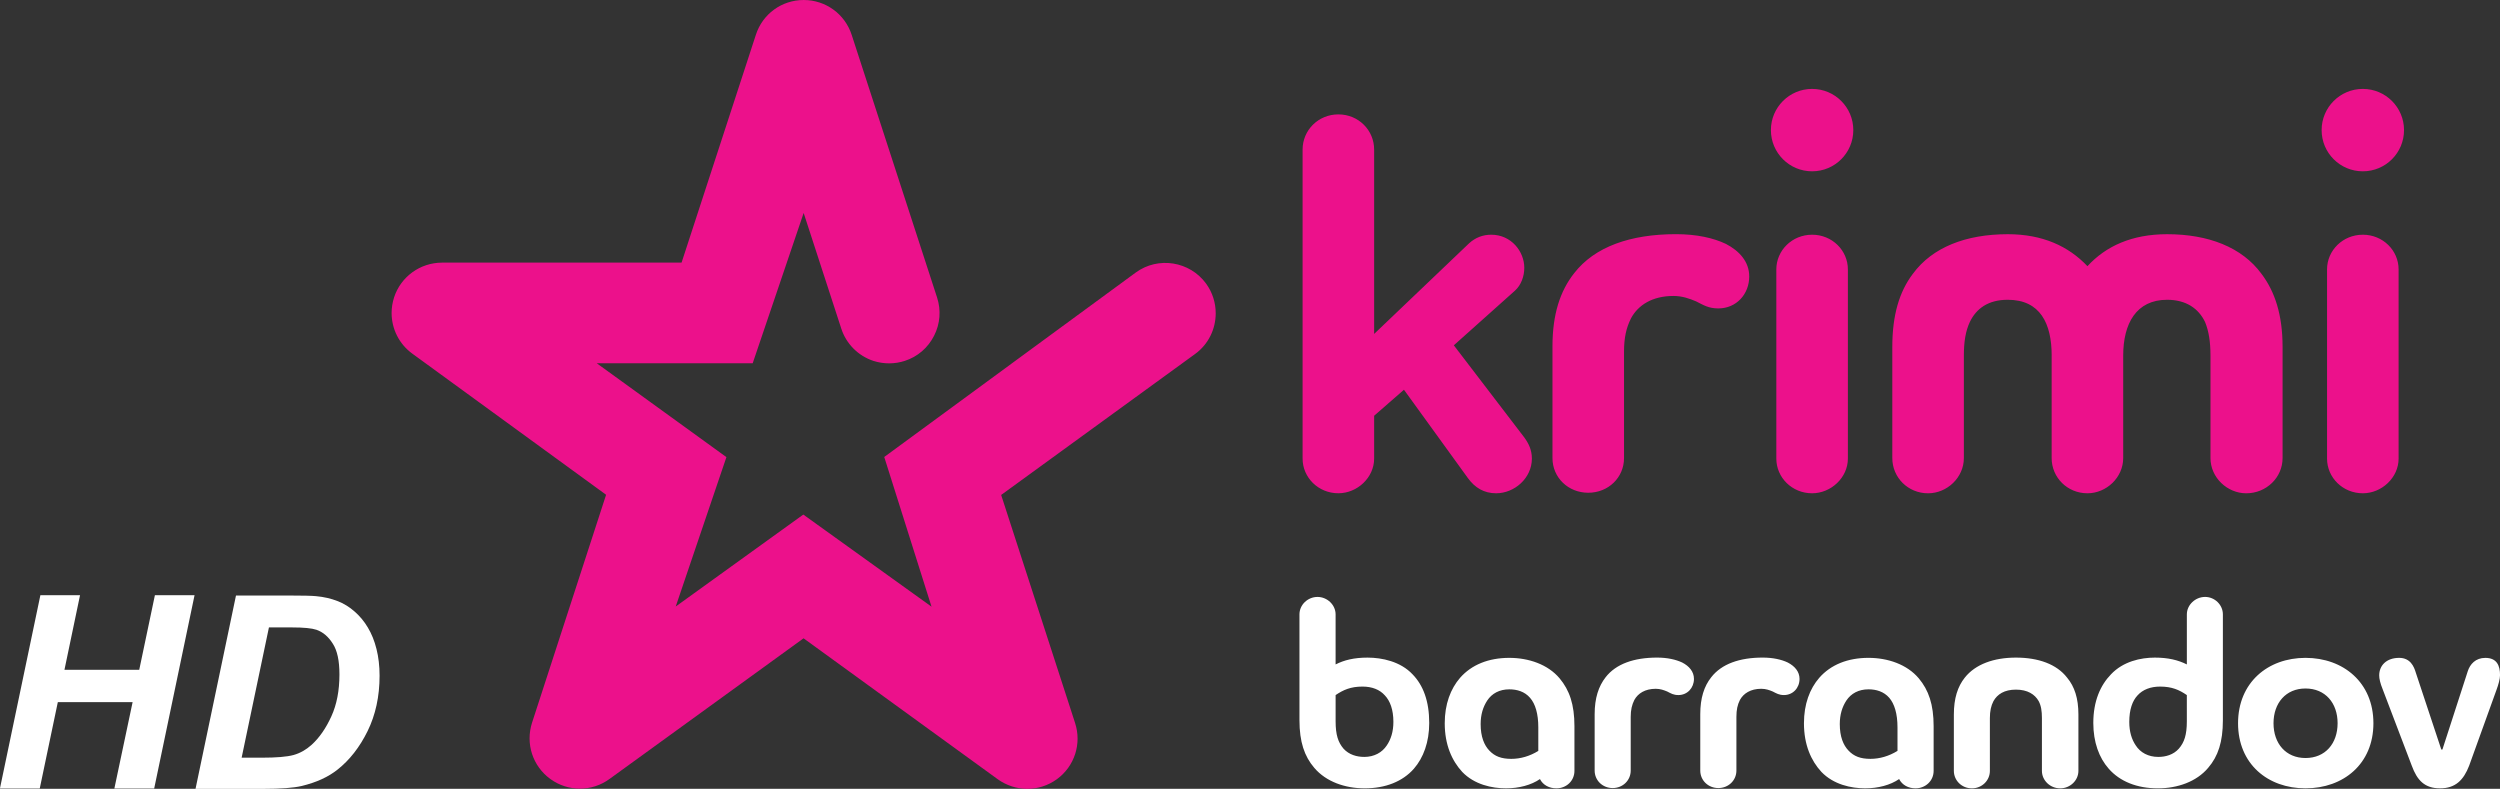 <svg space="preserve" version="1.1" viewBox="0 0 1512.8 477.33" xmlns="http://www.w3.org/2000/svg">
 <rect x="0" y="0" width="1512.8" height="477.33" fill="#333333" stroke="none"/>
 <link href="" rel="stylesheet" type="text/css"/>
 <style type="text/css"/>
 <style type="text/css">.st0{fill:#EC118B;}</style>
 <path d="m1395.1 458.69c-11.87 0-19.35-8.77-19.35-21.04 0-12.24 7.48-21.03 19.35-21.03 11.99 0 19.43 8.79 19.43 21.03-0.01 12.27-7.44 21.04-19.43 21.04m0-60.61c-22.79 0-40.81 14.92-40.81 39.57 0 24.66 18.02 39.39 40.81 39.39 22.91 0 41.1-14.73 41.1-39.39 0-24.65-18.19-39.57-41.1-39.57m-71.8 38.41c0 8.13-1.52 12.74-4.86 16.56-3.26 3.65-7.91 4.97-12.44 4.97-6.06 0-10.84-2.65-13.6-6.94-2.48-3.65-3.93-8.3-3.93-14.26 0-7.44 1.88-12.73 5.02-16.06 3.15-3.47 7.87-5.3 13.62-5.3 7.14 0 11.57 1.98 16.19 5.14zm11.03-75.28c-5.85 0-11.02 4.78-11.02 10.56v30.29c-5.25-2.63-11.28-4.13-19.4-4.13-8.57 0-19.15 2.33-26.5 10.11-6.41 6.6-10.71 16.21-10.71 29.45 0 11.61 3.48 21.05 9.32 27.66 6.78 7.77 17.23 11.9 29.75 11.9 11.75 0 23.35-3.96 30.44-12.43 6-6.94 8.9-15.71 8.9-28.78v-64.06c0-5.79-4.93-10.57-10.78-10.57m-114.43 36.72c-13.42 0-24.51 4-30.95 12.1-4.34 5.44-6.63 12.55-6.63 22.33v34.11c0 5.79 4.75 10.58 10.9 10.58s10.9-4.79 10.9-10.58v-31.95c0-4.14 0.68-7.45 2.18-10.27 2.32-4.13 6.57-6.94 13.6-6.94 6.93 0 11.41 2.81 13.74 6.94 1.51 2.83 1.97 6.13 1.97 10.27v31.95c0 5.79 4.98 10.58 11.06 10.58 6.02 0 11.02-4.79 11.02-10.58v-34.11c0-9.78-2.31-16.89-6.87-22.33-6.28-8.11-17.32-12.1-30.92-12.1m-71.7 56.45c-5.09 3.15-10.74 4.82-16.38 4.82-5.96 0-9.96-1.52-13.24-5-3.17-3.3-5.29-8.43-5.29-16.03 0-5.82 1.48-10.42 3.98-14.26 2.84-4.27 7.42-6.78 13.39-6.78 4.64 0 9.26 1.33 12.57 5.13 3.14 3.64 4.98 9.6 4.98 17.88v14.24zm-17.54-56.3c-12.55 0-22.85 4.15-29.79 12.08-5.77 6.65-9.26 15.91-9.26 27.49 0 13.08 4.32 22.7 10.58 29.46 7.3 7.61 17.92 9.93 26.48 9.93 7.8 0 15.25-1.98 20.53-5.62 1.86 3.64 5.63 5.62 9.95 5.62 5.93 0 10.93-4.47 10.93-10.58v-26.98c0-13.25-3.02-21.84-8.96-28.97-7.11-8.45-18.72-12.43-30.46-12.43m-48.83 2.83c-3.79-1.8-8.91-2.99-15.24-2.99-13.86 0-24.8 3.8-31.1 11.92-4.32 5.45-6.62 12.59-6.62 22.35v34.08c0 5.97 4.79 10.6 10.94 10.6 6.13 0 10.93-4.63 10.93-10.6v-32.45c0-4.3 0.63-7.28 2.13-10.26 2.15-3.94 6.45-6.76 12.9-6.76 2.81 0 4.97 0.82 6.94 1.64 2.31 1.18 3.85 2.15 6.81 2.15 5.46 0 9.42-4.32 9.42-9.77 0-4.45-2.96-7.76-7.11-9.91m-63.87 0c-3.84-1.8-8.98-2.99-15.22-2.99-13.95 0-24.87 3.8-31.16 11.92-4.25 5.45-6.62 12.59-6.62 22.35v34.08c0 5.97 4.79 10.6 10.91 10.6s10.91-4.63 10.91-10.6v-32.45c0-4.3 0.72-7.28 2.2-10.26 2.15-3.94 6.46-6.76 12.93-6.76 2.8 0 4.93 0.82 6.94 1.64 2.3 1.18 3.77 2.15 6.8 2.15 5.4 0 9.4-4.32 9.4-9.77 0-4.45-2.94-7.76-7.09-9.91m-87.09 53.47c-5.08 3.15-10.73 4.82-16.36 4.82-5.99 0-9.98-1.52-13.27-5-3.16-3.3-5.27-8.43-5.27-16.03 0-5.82 1.47-10.42 3.98-14.26 2.81-4.27 7.39-6.78 13.36-6.78 4.65 0 9.28 1.33 12.56 5.13 3.18 3.64 4.99 9.6 4.99 17.88v14.24zm-17.55-56.3c-12.54 0-22.85 4.15-29.8 12.08-5.75 6.65-9.28 15.91-9.28 27.49 0 13.08 4.37 22.7 10.6 29.46 7.3 7.61 17.92 9.93 26.49 9.93 7.78 0 15.26-1.98 20.53-5.62 1.83 3.64 5.65 5.62 9.97 5.62 5.93 0 10.9-4.47 10.9-10.58v-26.98c0-13.25-3.01-21.84-8.95-28.97-7.08-8.45-18.71-12.43-30.46-12.43m-74.16 53c-2.82 4.29-7.64 6.94-13.56 6.94-4.6 0-9.26-1.32-12.59-4.97-3.28-3.82-4.8-8.43-4.8-16.56v-15.89c4.68-3.16 9.15-5.14 16.25-5.14 5.8 0 10.42 1.83 13.52 5.3 3.18 3.33 5.19 8.62 5.19 16.06 0 5.96-1.53 10.61-4.01 14.26m-11.58-53.15c-8.26 0-14.23 1.51-19.38 4.13v-30.29c0-5.78-5.11-10.56-10.94-10.56-5.95 0-10.93 4.78-10.93 10.56v64.06c0 13.08 3 21.84 8.95 28.78 7.16 8.47 18.74 12.43 30.52 12.43 12.54 0 22.99-4.13 29.79-11.9 5.74-6.62 9.26-16.05 9.26-27.66 0-13.24-3.64-22.84-10.1-29.45-7.29-7.77-18.54-10.1-27.17-10.1m676.34 0.16c-5.91 0-9.27 3.83-10.63 8.08l-15.34 47.39h-0.67l-15.43-46.54c-1.12-3.82-3.38-8.94-10.06-8.94-7.74 0-12.09 4.65-12.09 10.61 0 1.98 0.63 4.78 2.12 8.43l17.58 46.18c3.28 8.94 7.8 13.73 17.16 13.73 9.21 0 14.21-4.95 17.58-13.73l16.51-45.78c1.17-3.12 2.17-6.78 2.17-8.95-0.01-5.77-1.89-10.48-8.9-10.48" fill="#fff"/>
 <path class="st0" d="m687.28 164.9-152.21 111.62 28.61 90.59-77.59-55.74-77.19 55.63 30.67-90.38-78.44-56.79 94.34-0.03s29.29-86.38 30.84-90.94c1.45 4.49 22.78 70.02 22.78 70.02 2.97 9.18 10.23 16.47 19.47 19.52 6.24 1.97 12.82 1.97 18.93-0.02 7.76-2.49 14.05-7.93 17.73-15.18 3.7-7.25 4.33-15.49 1.81-23.22l-51.66-158.89c-4.09-12.64-15.79-21.09-29-21.09h-0.04c-13.28 0-24.89 8.45-28.95 21.09 0 0-42.95 131.66-44.94 137.8-1.18 0-144.99 0.03-144.99 0.03-13.24 0.04-24.9 8.51-28.98 21.02-0.99 3.14-1.5 6.26-1.5 9.45 0 9.57 4.51 18.79 12.57 24.63 0 0 112.02 81.56 117.22 85.37-0.41 1.13-44.79 137.88-44.79 137.88-4.1 12.69 0.35 26.32 11.05 34.11 10.73 7.79 25.14 7.79 35.84-0.03l117.39-85.1 117.39 85.2c10.74 7.79 25.14 7.86 35.84 0.1 0 0 0.03-0.03 0.06-0.03 10.7-7.8 15.12-21.46 11-34.08l-44.72-137.94 117.26-85.23c8.23-5.92 12.57-15.25 12.57-24.7 0-6.2-1.87-12.48-5.79-17.91-9.89-13.58-29.01-16.65-42.58-6.76" fill="#ec118b"/>
 <path class="st0" d="m879.74 208.95 42.64 55.76c2.62 3.61 4.59 7.54 4.59 12.79 0 11.81-10.5 20.99-21.65 20.99-7.22 0-12.79-3.28-17.06-9.18l-38.7-53.47-18.04 15.74v25.91c0 11.48-10.17 20.99-21.65 20.99-12.14 0-21.65-9.51-21.65-20.99v-186.95c0-11.81 9.51-21.32 21.65-21.32s21.65 9.51 21.65 21.32v111.52l57.4-54.78c3.94-3.61 8.53-5.25 13.45-5.25 12.14 0 20.01 10.17 20.01 20.01 0 5.25-1.97 10.5-5.58 13.78zm107.25-16.4c-2.95 5.9-4.26 11.81-4.26 20.34v64.29c0 11.81-9.51 20.99-21.65 20.99s-21.65-9.18-21.65-20.99v-67.58c0-19.35 4.59-33.46 13.12-44.28 12.46-16.07 34.11-23.62 61.66-23.62 12.46 0 22.63 2.3 30.18 5.9 8.2 4.26 14.1 10.82 14.1 19.68 0 10.82-7.87 19.35-18.7 19.35-5.9 0-8.86-1.97-13.45-4.26-3.94-1.64-8.2-3.28-13.78-3.28-12.78 0.01-21.31 5.58-25.57 13.46zm84.62-113.82c0-13.78 11.15-24.93 24.93-24.93s24.93 11.15 24.93 24.93-11.15 24.93-24.93 24.93-24.93-11.15-24.93-24.93zm24.93 63.3c12.14 0 21.65 9.51 21.65 20.99v114.48c0 11.48-10.17 20.99-21.65 20.99-12.14 0-21.65-9.51-21.65-20.99v-114.47c0-11.48 9.51-21 21.65-21zm144.97 73.15c0-19.35-6.89-33.78-26.57-33.78-11.81 0-19.02 5.25-22.96 13.45-2.62 5.58-3.61 12.14-3.61 20.34v61.99c0 11.81-10.17 21.32-21.65 21.32-12.14 0-21.65-9.51-21.65-21.32v-67.24c0-19.35 4.26-33.46 12.46-44.28 11.81-16.07 32.14-23.94 57.4-23.94 20.99 0 36.74 7.22 48.22 19.35 11.15-12.14 26.9-19.35 48.22-19.35 24.93 0 45.26 7.87 57.07 23.94 8.2 10.82 12.79 24.93 12.79 44.28v67.24c0 11.81-9.84 21.32-21.98 21.32-11.48 0-21.65-9.51-21.65-21.32v-61.99c0-8.2-0.98-14.76-3.28-20.34-3.94-8.2-11.48-13.45-22.96-13.45-18.7 0-26.57 14.43-26.57 33.78v61.99c0 11.81-10.17 21.32-21.65 21.32-12.14 0-21.65-9.51-21.65-21.32v-61.99zm163.35-136.45c0-13.78 11.15-24.93 24.93-24.93s24.93 11.15 24.93 24.93-11.15 24.93-24.93 24.93-24.93-11.15-24.93-24.93zm24.93 63.3c12.14 0 21.65 9.51 21.65 20.99v114.48c0 11.48-10.17 20.99-21.65 20.99-12.14 0-21.65-9.51-21.65-20.99v-114.47c0-11.48 9.51-21 21.65-21z" fill="#ec118b"/>
 <g transform="translate(1347.1 1153.9)" fill="#fff">
  <g transform="matrix(48.87 0 0 48.87 -1347 -1154.2)" fill="#fff" stroke-width=".052">
   <path d="m1.64 8.7h-0.926l-0.224 1.07h-0.493l0.501-2.394h0.491l-0.193 0.924h0.926l0.194-0.924h0.491l-0.5 2.394h-0.493z"/>
   <path d="m2.92 7.38-0.501 2.394h0.844c0.212 0 0.37-0.012 0.472-0.036 0.181-0.044 0.328-0.111 0.443-0.203 0.149-0.118 0.273-0.276 0.371-0.475 0.099-0.201 0.149-0.43 0.149-0.687 0-0.12-0.013-0.23-0.038-0.33-0.025-0.101-0.061-0.19-0.108-0.268-0.046-0.077-0.101-0.143-0.165-0.198-0.063-0.056-0.134-0.099-0.212-0.129-0.077-0.03-0.165-0.051-0.264-0.06-0.05-5e-3 -0.165-8e-3 -0.345-8e-3zm0.408 0.395h0.286c0.145 0 0.245 0.01 0.302 0.029 0.081 0.028 0.148 0.085 0.202 0.171 0.056 0.085 0.083 0.212 0.083 0.382 0 0.2-0.033 0.372-0.1 0.519s-0.148 0.265-0.245 0.353c-0.068 0.061-0.142 0.103-0.224 0.126-0.081 0.022-0.211 0.033-0.392 0.033h-0.25z"/>
  </g>
 </g>
</svg>

